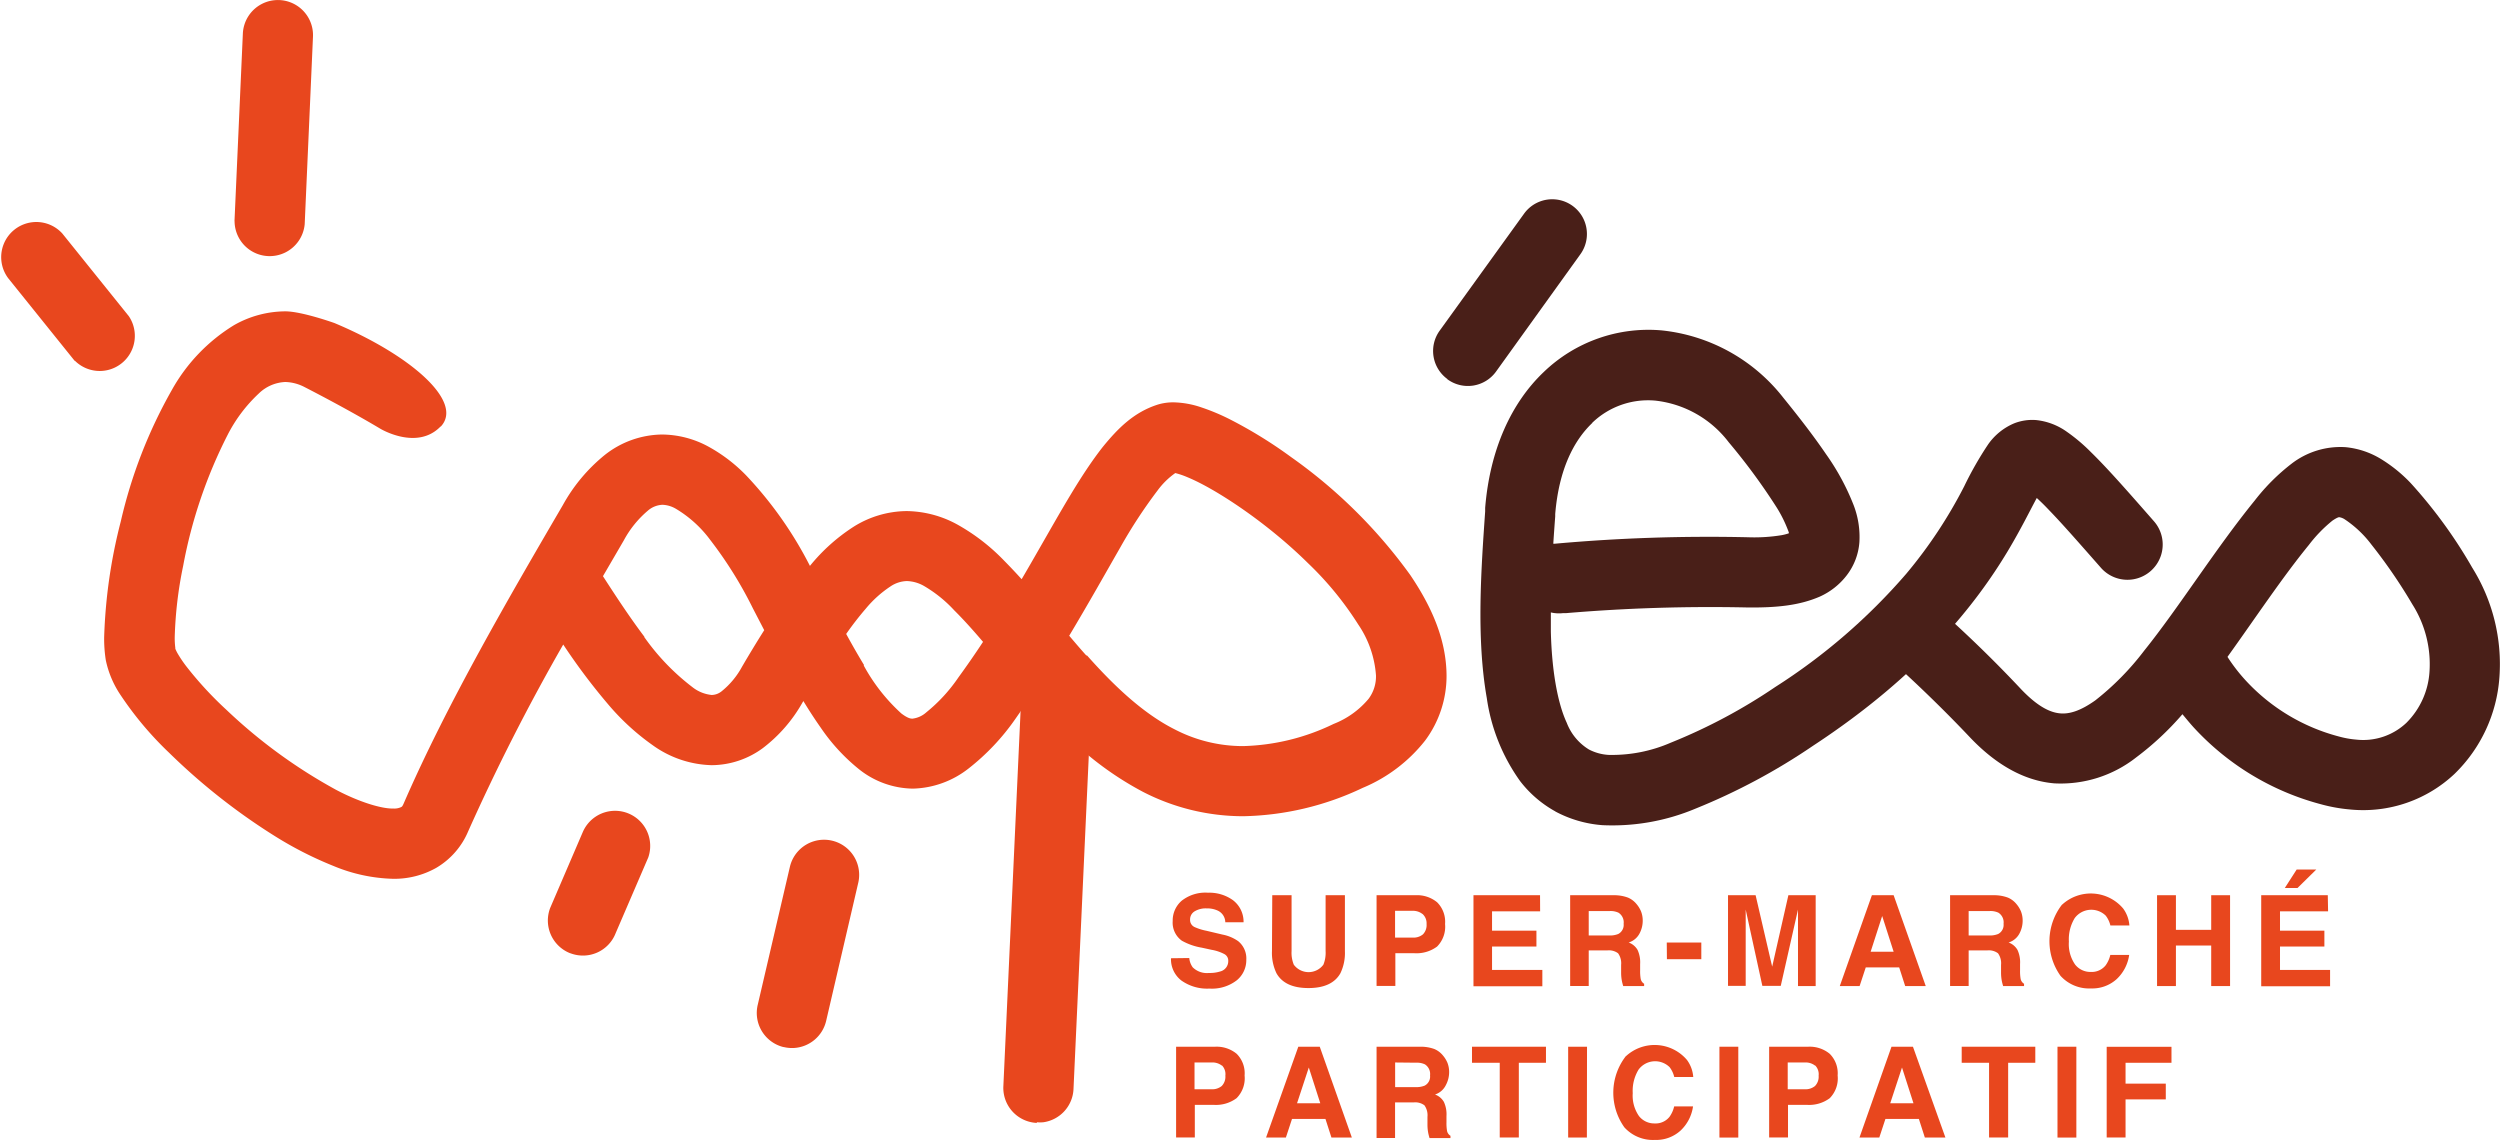 <svg id="Calque_1" data-name="Calque 1" xmlns="http://www.w3.org/2000/svg" viewBox="0 0 337.96 154.12"><defs><style>.cls-1{fill:#e8471e;}.cls-2{fill:#491f18;}</style></defs><title>logo-fondblanc</title><path class="cls-1" d="M167.78,140.55a2.49,2.49,0,0,0,.47,1.26,2.72,2.72,0,0,0,2.19.76,4.7,4.7,0,0,0,1.51-.2,1.43,1.43,0,0,0,1.1-1.42,1,1,0,0,0-.54-.94,5.82,5.82,0,0,0-1.71-.57l-1.33-.29a8.28,8.28,0,0,1-2.69-.94,3,3,0,0,1-1.24-2.66,3.53,3.53,0,0,1,1.21-2.74,5.18,5.18,0,0,1,3.57-1.09,5.47,5.47,0,0,1,3.35,1,3.66,3.66,0,0,1,1.45,3h-2.47a1.76,1.76,0,0,0-1-1.57,3.39,3.39,0,0,0-1.53-.31,2.91,2.91,0,0,0-1.62.4,1.27,1.27,0,0,0-.61,1.12,1.05,1.05,0,0,0,.6,1,7.41,7.41,0,0,0,1.63.51l2.15.51a5.48,5.48,0,0,1,2.12.89,3,3,0,0,1,1.1,2.51,3.52,3.52,0,0,1-1.3,2.79,5.49,5.49,0,0,1-3.68,1.11,6,6,0,0,1-3.81-1.1,3.63,3.63,0,0,1-1.39-3Z" transform="translate(-7.01 -11.04)"/><path class="cls-1" d="M179,132.06h2.61v7.54a4.27,4.27,0,0,0,.3,1.85,2.49,2.49,0,0,0,4,0,4.27,4.27,0,0,0,.3-1.85v-7.54h2.61v7.55a6.33,6.33,0,0,1-.61,3q-1.13,2-4.32,2t-4.32-2a6.33,6.33,0,0,1-.61-3Z" transform="translate(-7.01 -11.04)"/><path class="cls-1" d="M201.28,139a4.68,4.68,0,0,1-3.08.9h-2.56v4.42H193.1V132.06h5.27a4.25,4.25,0,0,1,2.91.95,3.71,3.71,0,0,1,1.08,2.94A3.81,3.81,0,0,1,201.28,139Zm-2-4.42a2.07,2.07,0,0,0-1.37-.41h-2.31v3.62H198a2,2,0,0,0,1.37-.44,1.8,1.8,0,0,0,.49-1.4A1.69,1.69,0,0,0,199.32,134.6Z" transform="translate(-7.01 -11.04)"/><path class="cls-1" d="M215.21,134.24h-6.5v2.61h6V139h-6v3.16h6.8v2.21H206.2V132.06h9Z" transform="translate(-7.01 -11.04)"/><path class="cls-1" d="M227.08,132.38a3,3,0,0,1,1.15.86,3.82,3.82,0,0,1,.62,1,3.44,3.44,0,0,1,.23,1.29,3.68,3.68,0,0,1-.44,1.72,2.47,2.47,0,0,1-1.46,1.2,2.3,2.3,0,0,1,1.2,1,4,4,0,0,1,.35,1.92v.82a6.25,6.25,0,0,0,.07,1.14,1,1,0,0,0,.47.7v.31h-2.83q-.12-.41-.17-.66a6,6,0,0,1-.11-1.06l0-1.14a2.32,2.32,0,0,0-.41-1.57,2.07,2.07,0,0,0-1.46-.39h-2.51v4.81h-2.51V132.06h5.87A5.35,5.35,0,0,1,227.08,132.38Zm-5.3,1.82v3.3h2.76a2.94,2.94,0,0,0,1.23-.2,1.38,1.38,0,0,0,.73-1.38,1.55,1.55,0,0,0-.7-1.5,2.54,2.54,0,0,0-1.19-.22Z" transform="translate(-7.01 -11.04)"/><path class="cls-1" d="M232.33,138.46H237v2.25h-4.65Z" transform="translate(-7.01 -11.04)"/><path class="cls-1" d="M248.77,132.06h3.69v12.28h-2.39V136q0-.36,0-1t0-1l-2.33,10.31h-2.49L243,134q0,.35,0,1t0,1v8.31h-2.39V132.06h3.73l2.24,9.66Z" transform="translate(-7.01 -11.04)"/><path class="cls-1" d="M260.06,132.06H263l4.34,12.28h-2.78l-.81-2.52h-4.52l-.83,2.52h-2.68Zm-.17,7.64H263l-1.55-4.83Z" transform="translate(-7.01 -11.04)"/><path class="cls-1" d="M278.44,132.38a3,3,0,0,1,1.15.86,3.82,3.82,0,0,1,.62,1,3.44,3.44,0,0,1,.23,1.29,3.68,3.68,0,0,1-.44,1.72,2.47,2.47,0,0,1-1.46,1.2,2.3,2.3,0,0,1,1.2,1,4,4,0,0,1,.35,1.92v.82a6.24,6.24,0,0,0,.07,1.14,1,1,0,0,0,.47.7v.31H277.8q-.12-.41-.17-.66a6,6,0,0,1-.11-1.06l0-1.14a2.32,2.32,0,0,0-.41-1.57,2.07,2.07,0,0,0-1.46-.39h-2.51v4.81h-2.51V132.06h5.87A5.35,5.35,0,0,1,278.44,132.38Zm-5.3,1.82v3.3h2.76a2.94,2.94,0,0,0,1.23-.2,1.38,1.38,0,0,0,.73-1.38,1.55,1.55,0,0,0-.7-1.5,2.54,2.54,0,0,0-1.19-.22Z" transform="translate(-7.01 -11.04)"/><path class="cls-1" d="M285.77,133.34a5.73,5.73,0,0,1,8.26.52,4.43,4.43,0,0,1,.84,2.29H292.3a3.49,3.49,0,0,0-.63-1.33,2.79,2.79,0,0,0-4.19.33,5.51,5.51,0,0,0-.79,3.19,4.84,4.84,0,0,0,.84,3.09,2.62,2.62,0,0,0,2.12,1,2.41,2.41,0,0,0,2-.88,3.88,3.88,0,0,0,.64-1.42h2.55a5.53,5.53,0,0,1-1.69,3.27,4.9,4.9,0,0,1-3.47,1.26,5.21,5.21,0,0,1-4.12-1.7,8.06,8.06,0,0,1,.21-9.64Z" transform="translate(-7.01 -11.04)"/><path class="cls-1" d="M298.61,144.34V132.06h2.55v4.68h4.77v-4.68h2.55v12.28h-2.55v-5.48h-4.77v5.48Z" transform="translate(-7.01 -11.04)"/><path class="cls-1" d="M321.73,134.24h-6.5v2.61h6V139h-6v3.16H322v2.21h-9.31V132.06h9Zm-1.6-5.65-2.53,2.49h-1.72l1.6-2.49Z" transform="translate(-7.01 -11.04)"/><path class="cls-1" d="M174.17,159.5a4.68,4.68,0,0,1-3.08.9h-2.56v4.41H166V152.54h5.27a4.25,4.25,0,0,1,2.91.95,3.71,3.71,0,0,1,1.08,2.94A3.81,3.81,0,0,1,174.17,159.5Zm-2-4.42a2.07,2.07,0,0,0-1.37-.41h-2.31v3.62h2.31a2,2,0,0,0,1.37-.44,1.8,1.8,0,0,0,.49-1.4A1.69,1.69,0,0,0,172.21,155.08Z" transform="translate(-7.01 -11.04)"/><path class="cls-1" d="M182.52,152.54h2.9l4.34,12.28H187l-.81-2.52h-4.52l-.83,2.52h-2.68Zm-.17,7.64h3.14l-1.55-4.83Z" transform="translate(-7.01 -11.04)"/><path class="cls-1" d="M200.91,152.85a3,3,0,0,1,1.15.86,3.82,3.82,0,0,1,.62,1,3.44,3.44,0,0,1,.23,1.29,3.68,3.68,0,0,1-.44,1.72A2.47,2.47,0,0,1,201,159a2.3,2.3,0,0,1,1.2,1,4,4,0,0,1,.35,1.92v.82a6.25,6.25,0,0,0,.07,1.14,1,1,0,0,0,.47.7v.31h-2.83q-.12-.41-.17-.66a6,6,0,0,1-.11-1.06l0-1.14a2.32,2.32,0,0,0-.41-1.57,2.07,2.07,0,0,0-1.46-.39H195.6v4.81H193.1V152.54H199A5.35,5.35,0,0,1,200.91,152.85Zm-5.3,1.82V158h2.76a2.94,2.94,0,0,0,1.23-.2,1.38,1.38,0,0,0,.73-1.38,1.55,1.55,0,0,0-.7-1.5,2.54,2.54,0,0,0-1.19-.22Z" transform="translate(-7.01 -11.04)"/><path class="cls-1" d="M216,152.54v2.17h-3.67v10.1h-2.58v-10.1H206v-2.17Z" transform="translate(-7.01 -11.04)"/><path class="cls-1" d="M221.53,164.82H219V152.54h2.55Z" transform="translate(-7.01 -11.04)"/><path class="cls-1" d="M226.81,153.82a5.73,5.73,0,0,1,8.26.52,4.43,4.43,0,0,1,.84,2.29h-2.57a3.49,3.49,0,0,0-.63-1.33,2.79,2.79,0,0,0-4.19.33,5.51,5.51,0,0,0-.79,3.19,4.84,4.84,0,0,0,.84,3.09,2.62,2.62,0,0,0,2.12,1,2.4,2.4,0,0,0,2-.88,3.88,3.88,0,0,0,.64-1.42h2.55a5.53,5.53,0,0,1-1.69,3.27,4.9,4.9,0,0,1-3.47,1.26,5.21,5.21,0,0,1-4.12-1.7,8.06,8.06,0,0,1,.21-9.64Z" transform="translate(-7.01 -11.04)"/><path class="cls-1" d="M242,164.82h-2.55V152.54H242Z" transform="translate(-7.01 -11.04)"/><path class="cls-1" d="M254.36,159.5a4.68,4.68,0,0,1-3.08.9h-2.56v4.41h-2.55V152.54h5.27a4.25,4.25,0,0,1,2.91.95,3.71,3.71,0,0,1,1.08,2.94A3.81,3.81,0,0,1,254.36,159.5Zm-2-4.42a2.07,2.07,0,0,0-1.37-.41h-2.31v3.62H251a2,2,0,0,0,1.37-.44,1.8,1.8,0,0,0,.49-1.4A1.69,1.69,0,0,0,252.4,155.08Z" transform="translate(-7.01 -11.04)"/><path class="cls-1" d="M262.71,152.54h2.9L270,164.82h-2.78l-.81-2.52h-4.52l-.83,2.52h-2.68Zm-.17,7.64h3.14l-1.55-4.83Z" transform="translate(-7.01 -11.04)"/><path class="cls-1" d="M282.15,152.54v2.17h-3.67v10.1h-2.58v-10.1H272.2v-2.17Z" transform="translate(-7.01 -11.04)"/><path class="cls-1" d="M287.7,164.82h-2.55V152.54h2.55Z" transform="translate(-7.01 -11.04)"/><path class="cls-1" d="M291.8,152.55h8.76v2.16h-6.21v2.82h5.44v2.13h-5.44v5.15H291.8Z" transform="translate(-7.01 -11.04)"/><path class="cls-1" d="M84.11,139.91a4.75,4.75,0,0,1-2.72-6.14l4.4-10.24a4.75,4.75,0,0,1,8.86,3.41l-4.41,10.24a4.74,4.74,0,0,1-6.13,2.72" transform="translate(-7.01 -11.04)"/><path class="cls-1" d="M112.93,152.59a4.75,4.75,0,0,1-3.48-5.74l4.35-18.67a4.74,4.74,0,1,1,9.22,2.25l-4.34,18.67a4.75,4.75,0,0,1-4.33,3.61,4.85,4.85,0,0,1-1.41-.13" transform="translate(-7.01 -11.04)"/><path class="cls-1" d="M66.58,68.68C63.4,72,58.43,69,58.43,69c-4.79-2.86-10.3-5.66-10.3-5.66a5.94,5.94,0,0,0-2.55-.66A5.47,5.47,0,0,0,42,64.23a20.23,20.23,0,0,0-4.23,5.62,65,65,0,0,0-6,17.69,54.28,54.28,0,0,0-1.14,9.62,10.33,10.33,0,0,0,.08,1.46h0l0,.12a5.56,5.56,0,0,0,.29.6,16.78,16.78,0,0,0,1.37,2A48.65,48.65,0,0,0,37.62,107,70.54,70.54,0,0,0,52.42,117.8c3.25,1.72,6.24,2.58,7.73,2.54a2.2,2.2,0,0,0,1.08-.19c.08-.06.14,0,.36-.51,5.89-13.57,14.48-28.28,21.52-40.34a23,23,0,0,1,5.65-6.75,12.69,12.69,0,0,1,7.77-2.77,13.32,13.32,0,0,1,6.11,1.56,21.45,21.45,0,0,1,5.27,4,52.24,52.24,0,0,1,8.59,12.2,25,25,0,0,1,5.9-5.29,13.67,13.67,0,0,1,7.18-2.12,14.56,14.56,0,0,1,6.85,1.82,27.1,27.1,0,0,1,6.33,4.89c.8.81,1.59,1.65,2.36,2.5.78-1.33,1.53-2.63,2.26-3.91,3.12-5.42,5.78-10.25,8.73-14,2-2.44,4.13-4.64,7.39-5.69a7.17,7.17,0,0,1,2.14-.31,12.4,12.4,0,0,1,3.83.7,28.49,28.49,0,0,1,3.75,1.57,61.07,61.07,0,0,1,8.34,5.14,68.55,68.55,0,0,1,16.1,15.94c2.78,4.12,4.86,8.59,4.9,13.54a14.62,14.62,0,0,1-2.91,8.85,21,21,0,0,1-8.43,6.38,39.18,39.18,0,0,1-16.13,3.83,29.57,29.57,0,0,1-13.58-3.3,43.35,43.35,0,0,1-10.36-7.66c-1.71-1.67-3.31-3.4-4.84-5.13q-1,1.44-2,2.88a30.81,30.81,0,0,1-6.38,6.77,12.69,12.69,0,0,1-7.51,2.71A11.91,11.91,0,0,1,123.1,115a25.81,25.81,0,0,1-5.16-5.62c-.79-1.12-1.56-2.31-2.33-3.57l-.14.24a20.17,20.17,0,0,1-5.32,6.11,11.77,11.77,0,0,1-6.92,2.32,14.24,14.24,0,0,1-8-2.71,32.11,32.11,0,0,1-6.08-5.6,83.53,83.53,0,0,1-6-8A282.29,282.29,0,0,0,70.3,123.42,10.41,10.41,0,0,1,66,128.35a11.53,11.53,0,0,1-5.87,1.49h0a22.33,22.33,0,0,1-8-1.72,49.91,49.91,0,0,1-7.88-4,84.45,84.45,0,0,1-14.38-11.32,45.76,45.76,0,0,1-6.56-7.8,13.25,13.25,0,0,1-2-4.73,18.73,18.73,0,0,1-.22-3.08,71,71,0,0,1,2.25-15.67,65.71,65.71,0,0,1,6.89-17.74A23.92,23.92,0,0,1,38.64,55a14.11,14.11,0,0,1,6.95-1.87c2.22,0,6.63,1.58,6.63,1.58,10.28,4.31,17.54,10.64,14.37,14m87.36,30.93c3.73,4.2,7.63,7.87,11.86,10a20,20,0,0,0,9.27,2.26,29.69,29.69,0,0,0,12.22-3,11.7,11.7,0,0,0,4.72-3.39,5.05,5.05,0,0,0,1-3.18,14,14,0,0,0-2.41-6.89,43.84,43.84,0,0,0-6.79-8.28c-5.45-5.39-12.38-10-16.29-11.61a10.84,10.84,0,0,0-1.64-.56,10.42,10.42,0,0,0-2.4,2.36,67,67,0,0,0-5,7.63c-2,3.49-4.3,7.59-6.94,12,.76.9,1.53,1.8,2.31,2.67M123.77,101a24.6,24.6,0,0,0,5.1,6.5c.87.65,1.24.69,1.49.69a3.39,3.39,0,0,0,1.88-.86,21.82,21.82,0,0,0,4.33-4.71q1.74-2.39,3.33-4.81c-1.33-1.56-2.62-3-3.88-4.25A17.74,17.74,0,0,0,132,90.3a5,5,0,0,0-2.39-.71,4.16,4.16,0,0,0-2.23.73,15.24,15.24,0,0,0-3.33,3,42.42,42.42,0,0,0-2.65,3.42c.83,1.52,1.64,2.93,2.41,4.2M94.09,97.14a30.84,30.84,0,0,0,6.5,6.77,5,5,0,0,0,2.64,1.08,2.22,2.22,0,0,0,1.37-.53,10.93,10.93,0,0,0,2.72-3.29c1-1.71,2-3.36,3-4.94l-1.52-2.93A55,55,0,0,0,103,84a15.9,15.9,0,0,0-4.67-4.21,3.85,3.85,0,0,0-1.76-.51,3.2,3.2,0,0,0-2,.81,13.83,13.83,0,0,0-3.23,4l-2.82,4.84c1.76,2.73,3.66,5.62,5.61,8.2" transform="translate(-7.01 -11.04)"/><path class="cls-1" d="M147.17,162.84a4.74,4.74,0,0,1-4.52-5l2.44-53.19a4.75,4.75,0,0,1,9.48.43l-2.44,53.19a4.74,4.74,0,0,1-4.07,4.48,4.67,4.67,0,0,1-.88,0" transform="translate(-7.01 -11.04)"/><path class="cls-1" d="M17.12,59.84l-9-11.19a4.75,4.75,0,0,1,7.31-6.05l9,11.19a4.75,4.75,0,0,1-7.31,6" transform="translate(-7.01 -11.04)"/><path class="cls-1" d="M38.71,40.93l1.13-25.35a4.74,4.74,0,0,1,9.48.42L48.2,41.35a4.75,4.75,0,0,1-9.48-.42" transform="translate(-7.01 -11.04)"/><path class="cls-2" d="M202.66,62.27a4.69,4.69,0,0,1-1-6.57l11.42-15.83a4.69,4.69,0,1,1,7.53,5.6L209.23,61.3a4.69,4.69,0,0,1-6.57,1" transform="translate(-7.01 -11.04)"/><path class="cls-2" d="M217.27,120.73a15.38,15.38,0,0,1-4.76-4.09A25.42,25.42,0,0,1,208,105.4c-1.43-8.14-.76-17.42-.22-25.23v0c0-.17,0-.33,0-.47.64-7.88,3.52-14.19,7.93-18.38a20.41,20.41,0,0,1,15.89-5.62,24,24,0,0,1,16.48,9.1c2.2,2.71,4.15,5.24,5.77,7.62a32.1,32.1,0,0,1,3.75,6.93,12,12,0,0,1,.77,5,8.38,8.38,0,0,1-1.7,4.45A9.5,9.5,0,0,1,253,91.7c-2.78,1.2-5.85,1.5-9.76,1.46a231.53,231.53,0,0,0-24.57.77l-.4,0a4.76,4.76,0,0,1-1.61-.1c0,.87,0,1.73,0,2.58.12,5,.84,9.52,2.15,12.34a7.26,7.26,0,0,0,3,3.61,6.57,6.57,0,0,0,2.65.73,19.92,19.92,0,0,0,8.41-1.65A74.78,74.78,0,0,0,247,103.91a80.68,80.68,0,0,0,17.71-15.31,63.22,63.22,0,0,0,7.83-11.82,46.73,46.73,0,0,1,3.23-5.66,8.15,8.15,0,0,1,3.52-2.85,6.69,6.69,0,0,1,3-.44,8.67,8.67,0,0,1,4.14,1.59,23.59,23.59,0,0,1,3.24,2.74c2.22,2.17,4.88,5.19,8.54,9.37A4.75,4.75,0,0,1,291,87.77c-3-3.41-5.27-6-7-7.78-.62-.66-1.18-1.2-1.65-1.63-.88,1.62-2.13,4.19-3.94,7.21-4.21,7-11.65,16.67-26.27,26.26a84,84,0,0,1-15.94,8.53,29,29,0,0,1-12.56,2.23h0a16,16,0,0,1-6.39-1.86m5-52.5c-2.45,2.33-4.5,6.22-5,12.3,0,.12,0,.22,0,.31v0c-.09,1.21-.18,2.45-.26,3.7l.23,0a232.49,232.49,0,0,1,26.14-.87,22.76,22.76,0,0,0,4.48-.28,6.57,6.57,0,0,0,1-.26c0-.15-.09-.33-.17-.54a17.45,17.45,0,0,0-1.45-2.9,83,83,0,0,0-6.51-8.86,14.47,14.47,0,0,0-9.9-5.63,10.88,10.88,0,0,0-8.56,3" transform="translate(-7.01 -11.04)"/><path class="cls-2" d="M324.72,120.47a21.83,21.83,0,0,1-4-.72,35.75,35.75,0,0,1-17.21-10.43c-.54-.6-1-1.17-1.47-1.73a39.44,39.44,0,0,1-6.24,5.83,16.51,16.51,0,0,1-11.05,3.52c-4.17-.34-8-2.61-11.43-6.22-5.68-6-10.52-10.26-11.57-11.17l-.22-.18a4.75,4.75,0,0,1,6.13-7.25,170,170,0,0,1,12.57,12.09c2.42,2.54,4.1,3.17,5.31,3.27s2.68-.31,4.72-1.76A36.83,36.83,0,0,0,296.87,99c4.71-5.86,9.6-13.72,14.93-20.28a27.58,27.58,0,0,1,5-5,10.82,10.82,0,0,1,7.28-2.23,11.24,11.24,0,0,1,4.75,1.57,19.73,19.73,0,0,1,4.08,3.3,65,65,0,0,1,8.33,11.46,24.58,24.58,0,0,1,3.65,14.78,20.17,20.17,0,0,1-6.08,13.07,18,18,0,0,1-14,4.81h-.09m-14.19-17.52a26.18,26.18,0,0,0,12.69,7.65,12.62,12.62,0,0,0,2.29.41,8.49,8.49,0,0,0,6.79-2.25,10.69,10.69,0,0,0,3.14-6.95,15.1,15.1,0,0,0-2.31-9.07,70.93,70.93,0,0,0-5.57-8.13A14.79,14.79,0,0,0,324,81.26a1.85,1.85,0,0,0-.74-.3s-.14-.08-.94.46a19,19,0,0,0-3.19,3.29c-3.59,4.39-7.25,9.91-11,15.13a23.38,23.38,0,0,0,2.4,3.12" transform="translate(-7.01 -11.04)"/></svg>